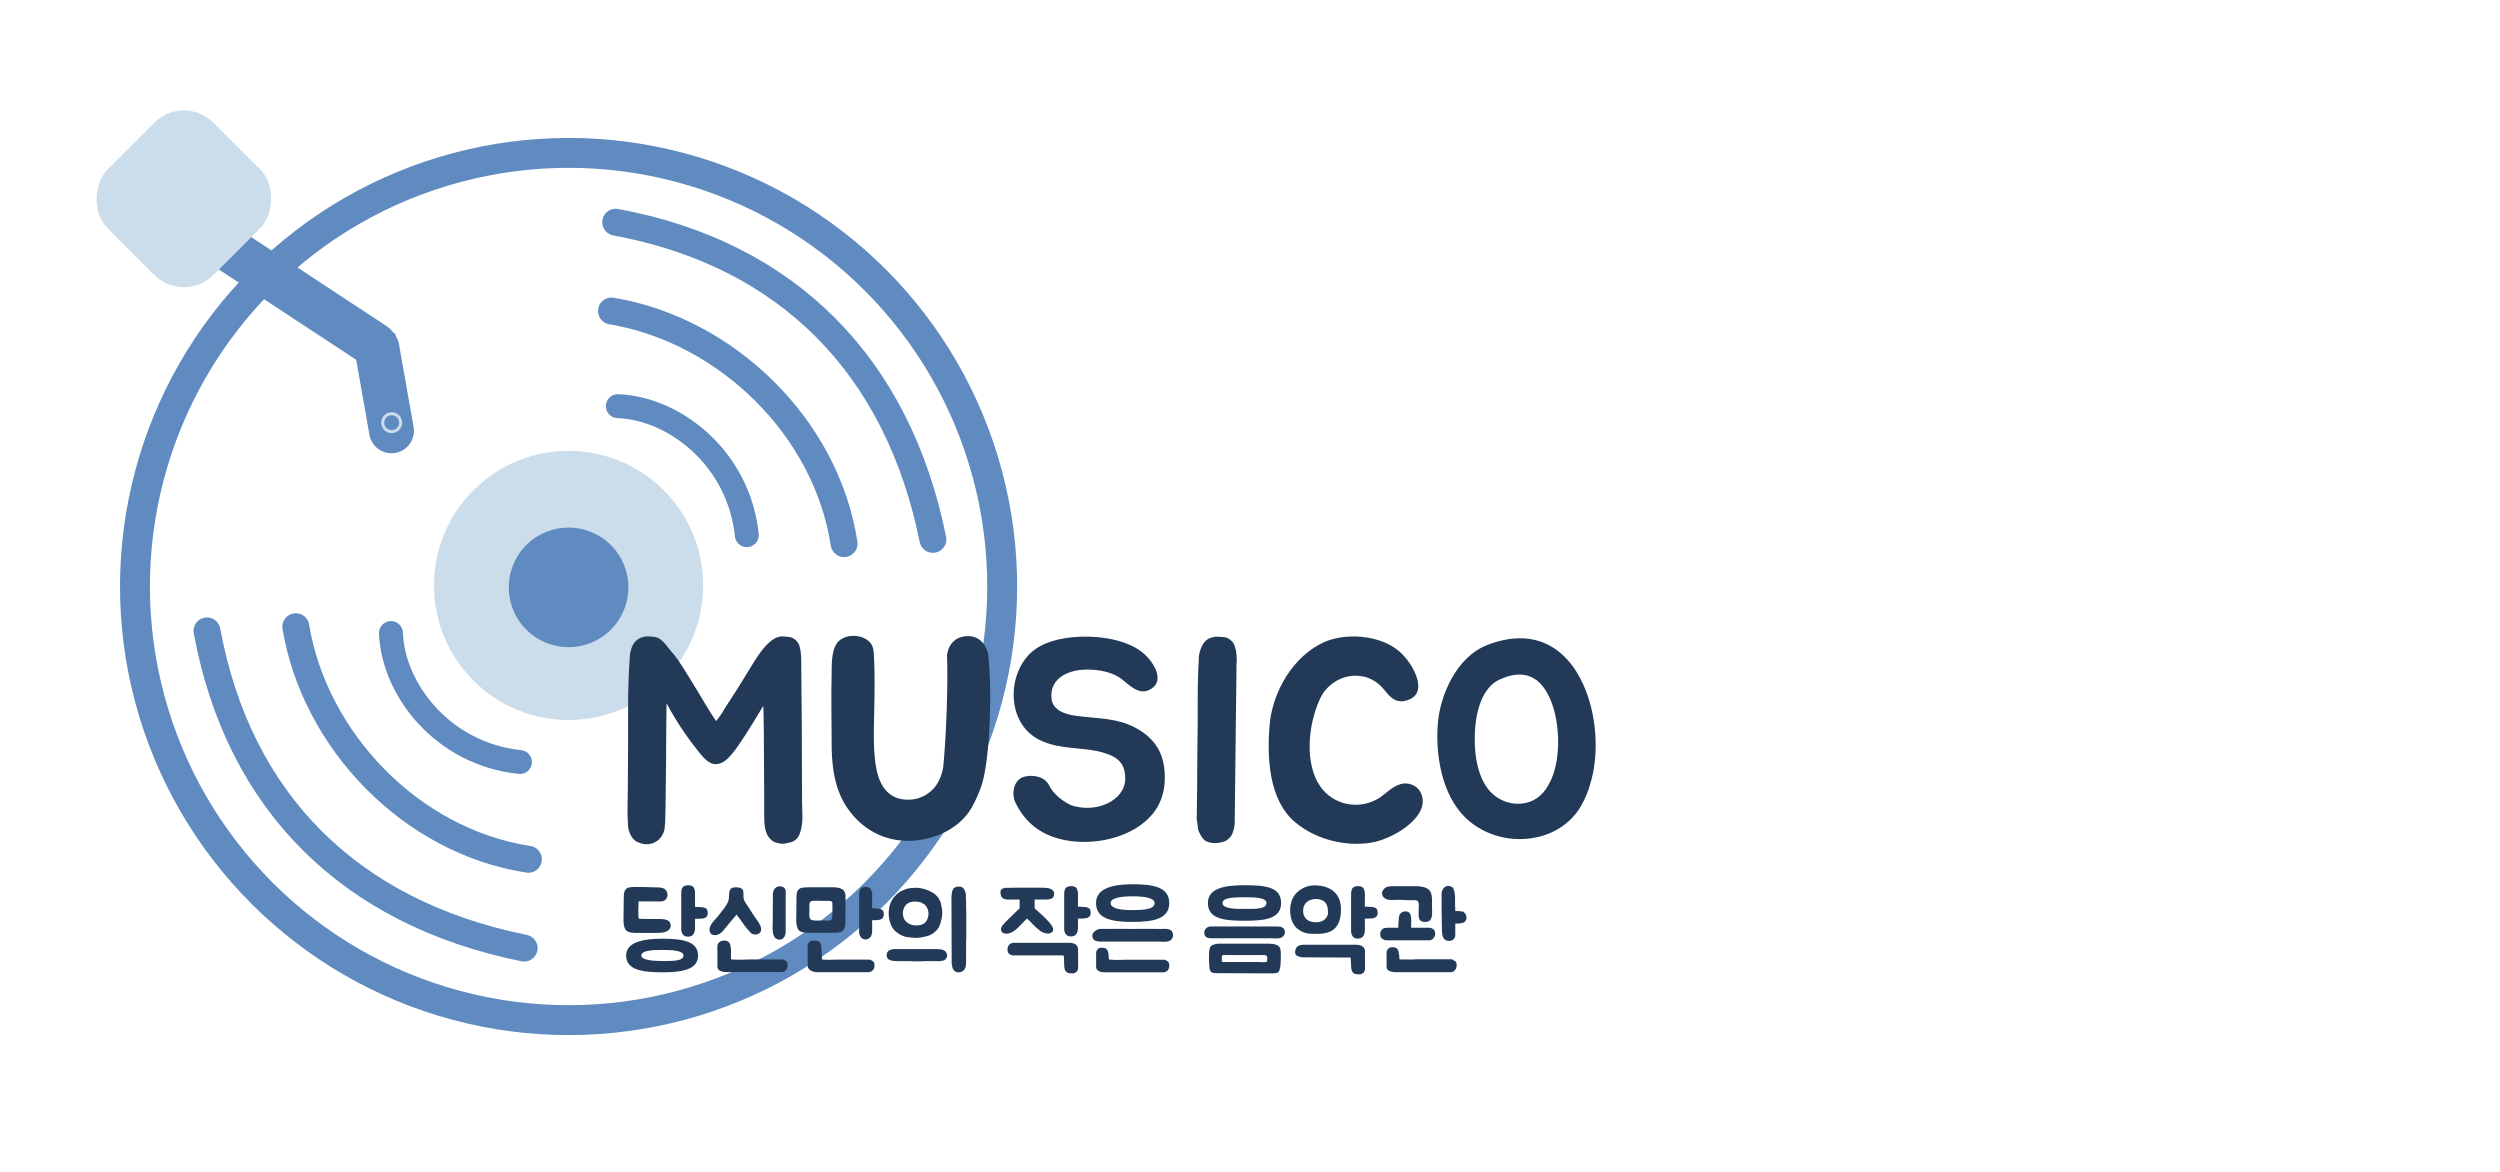 <svg width="836" height="392" viewBox="0 0 836 392" fill="none" xmlns="http://www.w3.org/2000/svg">
<g clip-path="url(#clip0_1_702)">
<rect width="836" height="392" fill="white"/>
<circle cx="190.132" cy="196.132" r="145" transform="rotate(45 190.132 196.132)" stroke="#608BC1" stroke-width="10"/>
<circle cx="190.132" cy="195.772" r="45" transform="rotate(45 190.132 195.772)" fill="#CBDCEB"/>
<circle cx="190.132" cy="196.416" r="20" transform="rotate(45 190.132 196.416)" fill="#608BC1"/>
<path d="M130.735 211.688C131.443 230.698 148.173 252.173 173.869 254.822" stroke="#608BC1" stroke-width="8" stroke-linecap="round"/>
<path d="M98.915 209.567C105.24 247.637 137.453 281.338 176.697 287.349" stroke="#608BC1" stroke-width="9" stroke-linecap="round"/>
<path d="M69.217 210.981C79.822 268.365 117.136 305.301 175.283 317.047" stroke="#608BC1" stroke-width="9" stroke-linecap="round"/>
<path d="M206.601 135.823C225.611 136.531 247.085 153.26 249.734 178.956" stroke="#608BC1" stroke-width="8" stroke-linecap="round"/>
<path d="M204.48 104.002C242.551 110.327 276.252 142.539 282.262 181.784" stroke="#608BC1" stroke-width="9" stroke-linecap="round"/>
<path d="M205.894 74.304C263.279 84.908 300.215 122.222 311.96 180.37" stroke="#608BC1" stroke-width="9" stroke-linecap="round"/>
<circle cx="136.082" cy="141.082" r="3.5" transform="rotate(45 136.082 141.082)" fill="white"/>
<g filter="url(#filter0_d_1_702)">
<path d="M126.029 114.398L130.92 142.077" stroke="#608BC1" stroke-width="15" stroke-linecap="round"/>
</g>
<g filter="url(#filter1_d_1_702)">
<path d="M71.454 78L125.219 113.36" stroke="#608BC1" stroke-width="15" stroke-linecap="round"/>
</g>
<rect x="118.802" y="114.611" width="13.178" height="15.492" transform="rotate(-11.45 118.802 114.611)" fill="#608BC1" stroke="#608BC1"/>
<circle cx="130.982" cy="141.349" r="3" transform="rotate(45.383 130.982 141.349)" fill="#608BC1" stroke="#CBDCEB"/>
<rect x="61.487" y="31.132" width="50" height="50" rx="14" transform="rotate(45 61.487 31.132)" fill="#CBDCEB"/>
<path d="M268.304 274.344C268.208 275.88 267.92 277.608 267.344 279.048C267.056 279.72 266.576 280.392 266.096 280.776C265.424 281.352 264.656 281.736 263.6 281.832C261.776 282.408 260.144 282.12 258.704 281.448C255.152 279.24 255.632 274.728 255.536 271.368V263.88L255.44 249.192C255.44 245.064 255.44 245.448 255.344 240.936C255.344 240.552 255.44 240.264 255.248 236.04C245.264 252.648 243.056 255.24 239.408 255.528C237.296 255.72 235.184 253.32 234.032 251.88C230.96 248.04 227.024 242.856 222.896 235.176C222.8 235.656 222.704 275.976 222.32 276.072C222.32 280.392 218 284.136 212.72 281.352C211.088 280.296 210.224 278.088 210.032 276.456C209.936 274.728 209.84 273 209.84 271.272L209.936 263.784L210.032 249V236.136C210.032 230.568 210.224 225.096 210.608 219.72C210.608 218.376 210.992 217.128 211.472 215.976C211.952 215.016 212.528 214.248 213.488 213.672C214.448 213.096 215.504 212.808 216.56 212.808C217.424 212.808 218.288 212.904 219.056 213C221.648 213.48 223.376 216.744 225.008 218.472C227.024 220.776 229.808 225.48 231.344 227.976C234.704 233.352 237.2 237.96 239.504 241.128C240.176 240.36 241.808 237.96 242.288 237C244.976 232.872 247.184 229.512 251.408 222.504C253.232 219.528 257.264 212.904 261.392 212.808C262.352 212.808 263.12 212.904 263.888 213C264.752 213.096 265.424 213.48 266.096 214.056C266.576 214.536 266.96 215.016 267.248 215.688C267.44 216.36 267.632 217.128 267.728 217.8C267.824 218.664 267.92 219.432 267.92 220.2C267.92 227.304 268.112 234.408 268.112 241.512C268.112 250.152 268.208 259.752 268.208 268.392C268.208 270.216 268.4 272.328 268.304 274.344ZM330.412 218.568C331.852 230.856 331.084 253.128 328.396 262.152C327.532 264.84 326.188 267.912 324.844 270.216C320.812 277.128 312.556 280.776 304.876 281.16C298.156 281.448 291.916 279.24 286.828 274.344C279.148 266.856 277.996 257.352 278.092 246.792C278.092 241.8 277.9 231.336 278.092 226.152C278.188 222.792 277.804 218.088 279.916 215.016C282.316 211.752 288.748 211.848 291.244 215.208C291.916 216.168 292.108 217.224 292.204 218.472C292.78 227.016 292.204 241.128 292.204 245.16C292.204 252.744 292.684 259.272 295.468 263.304C297.964 266.952 301.708 267.72 305.164 267.336C308.332 266.952 311.98 265.032 313.9 261.192C314.668 259.752 315.244 257.832 315.436 256.296C316.396 246.504 317.068 229.416 316.684 219.048C316.684 219.048 317.164 212.616 323.884 212.712C329.26 212.808 330.412 218.568 330.412 218.568ZM388.568 253.32C389.816 256.968 389.816 262.632 388.664 266.088C384.536 280.488 361.688 285.48 348.632 278.28C344.504 275.976 341.624 272.616 339.608 268.488C338.168 265.608 338.744 260.616 342.776 259.656C345.464 259.08 349.4 259.56 350.936 262.824C352.28 265.512 355.16 267.816 358.136 269.256C366.584 272.136 376.28 267.72 376.28 260.328C376.28 254.28 372.632 252.552 367.16 251.208C361.112 249.96 354.392 250.44 348.536 247.848C336.824 242.952 336.248 226.344 344.696 218.28C348.824 214.632 354.584 213.192 361.496 212.904C369.176 212.616 377.624 214.44 382.136 218.28C385.4 220.872 389.816 227.4 384.92 230.376C380.888 232.968 377.528 228.84 374.84 226.92C371.384 224.328 365.624 223.56 361.208 224.04C355.64 224.712 351.128 227.688 351.608 233.448C351.896 237.576 356.312 238.92 360.056 239.4C365.72 240.168 371.672 240.072 377.144 242.184C382.712 244.392 386.936 248.136 388.568 253.32ZM400.222 272.52V271.08L400.318 263.496L400.414 249.384C400.51 245.352 400.51 240.936 400.51 236.328C400.51 231.72 400.51 228.552 400.702 224.136V223.752C400.798 222.504 400.894 221.064 400.894 219.72C400.99 218.472 401.374 217.224 401.95 215.976C402.43 215.016 403.006 214.344 403.966 213.672C404.926 213.192 405.982 212.904 406.942 212.904C407.902 212.904 408.766 213 409.534 213.096C410.302 213.192 411.07 213.576 411.742 214.248C412.222 214.632 412.51 215.112 412.798 215.784C412.99 216.552 413.278 217.224 413.374 217.992C413.47 218.856 413.566 219.624 413.566 220.392C413.566 221.256 413.47 221.928 413.47 222.696V224.328L412.894 274.152V275.112C412.894 275.496 412.798 276.072 412.702 276.84C412.51 277.512 412.318 278.184 412.03 278.952C411.646 279.624 411.262 280.2 410.59 280.68C410.014 281.256 409.15 281.544 408.094 281.736C406.366 282.12 404.638 281.928 403.198 281.256C402.526 280.776 401.95 280.2 401.566 279.336C401.374 279.144 401.278 278.952 401.278 278.76C401.182 278.568 400.99 278.376 400.894 278.184C400.702 277.512 400.51 276.84 400.51 276.072C400.414 275.496 400.318 274.824 400.222 274.152C400.126 273.576 400.126 273.096 400.222 272.52ZM475.129 265.128C478.585 272.424 467.353 279.72 459.769 281.544C451.321 283.368 440.665 281.256 433.177 275.016C424.249 267.624 423.673 253.224 424.537 242.76C425.209 233.352 430.681 221.352 441.049 215.592C448.921 211.08 461.881 212.232 468.217 218.088C472.249 221.64 478.585 232.2 470.041 234.312C466.489 235.272 464.473 232.68 462.649 230.376C456.409 222.984 445.273 225.384 441.433 233.64C437.401 242.28 436.153 255.336 441.529 263.016C445.753 269.064 454.009 270.888 460.537 267.24C462.649 266.184 465.241 263.112 468.217 262.248C470.521 261.48 473.785 262.344 475.129 265.128ZM497.582 215.592C514.766 209.064 525.518 218.28 530.414 231.24C534.158 241.032 534.542 253.032 531.854 261.864C531.086 264.744 530.03 267.144 528.686 269.544C525.518 275.016 520.142 278.568 514.19 279.912C505.934 281.832 496.526 279.72 489.998 273.384C482.126 265.704 480.014 252.456 480.782 242.28C481.454 232.872 486.83 219.624 497.582 215.592ZM520.046 256.68C521.582 250.728 521.39 242.472 519.182 235.848C516.398 227.592 510.926 222.792 501.326 227.304C495.662 229.992 493.646 237.768 493.262 243.912C492.782 250.536 493.646 259.08 497.87 264.168C501.134 268.008 505.934 269.448 510.254 268.488C513.806 267.72 516.494 265.32 518.318 261.48C519.086 260.04 519.662 258.408 520.046 256.68Z" fill="#223A58"/>
<path d="M209.376 319.524C209.376 315.168 214.776 313.908 221.4 313.908C228.024 313.908 233.424 314.664 233.424 319.524C233.424 324.312 228.024 325.14 221.4 325.14C214.776 325.14 209.376 324.312 209.376 319.524ZM220.608 307.32C221.436 307.32 222.3 307.356 223.236 307.752C224.172 308.148 224.316 309.192 224.28 309.696C224.1 311.568 221.832 311.964 219.708 311.964H213.552C211.824 312 209.916 312 209.16 310.848C208.332 309.588 208.512 306.744 208.512 306.6L208.584 300.12C208.584 299.832 208.584 298.428 208.944 297.816C209.376 297.132 209.772 296.844 210.528 296.736C211.068 296.628 211.752 296.592 212.616 296.592C213.084 296.592 218.844 296.664 219.312 296.736C220.572 296.736 222.084 296.7 222.84 297.924C223.38 298.752 223.344 299.796 222.768 300.588C222.228 301.38 221.364 301.452 220.572 301.452L213.516 301.416C213.624 301.416 213.48 302.64 213.444 304.188C213.444 305.952 213.516 307.14 213.588 307.212C214.848 307.32 219.348 307.356 220.608 307.32ZM233.244 307.248H232.416V310.524C232.38 311.028 232.308 311.604 232.02 312.144C231.876 312.432 231.66 312.684 231.408 312.864C231.048 313.116 230.472 313.224 230.076 313.224C229.716 313.224 229.212 313.152 228.924 312.972C227.952 312.396 227.808 311.064 227.808 311.028V298.788C227.772 298.608 227.844 297.492 228.132 296.916C228.348 296.448 229.032 296.124 229.716 296.052C230.544 295.944 231.444 296.16 231.84 296.592C232.416 297.348 232.416 298.032 232.416 299.328V303.252C232.812 303.288 234.756 303.324 235.188 303.432C236.124 303.612 236.448 304.008 236.556 304.512C236.7 305.016 236.736 305.844 236.448 306.312C235.872 307.248 234.648 307.212 233.244 307.248ZM228.564 319.524C228.564 317.868 224.748 317.652 221.4 317.652C218.052 317.652 214.452 317.868 214.452 319.524C214.452 321 218.052 321.36 221.4 321.36C224.748 321.36 228.564 321.468 228.564 319.524ZM261.723 320.856C261.759 320.892 263.199 321.216 263.343 322.224C263.451 323.124 263.307 323.844 262.875 324.348C262.299 325.032 261.435 325.068 261.399 325.068H243.039C241.095 325.068 239.907 324.42 239.907 323.34V318.336C239.871 317.796 239.871 316.752 239.907 316.212C240.015 315.204 241.023 314.52 242.103 314.52C242.355 314.52 242.751 314.556 243.003 314.628C244.299 315.024 244.371 316.608 244.443 317.688C244.479 318.084 244.407 320.532 244.443 320.784C244.587 320.82 245.091 320.928 246.855 320.928C248.403 320.928 249.807 320.856 249.843 320.856H261.723ZM238.143 312.54C237.819 312.396 237.567 312.108 237.423 311.712C236.631 309.768 238.827 307.896 239.907 306.6C240.735 305.592 241.491 304.584 242.283 303.54C242.859 302.748 243.651 301.524 243.723 300.48C243.759 299.904 243.831 298.5 243.975 297.96C244.263 297.024 244.839 296.7 246.171 296.7C246.927 296.7 248.115 296.916 248.439 297.672C248.799 298.536 248.439 299.796 248.727 300.696C248.943 301.416 249.519 302.208 250.023 302.964C250.923 304.26 251.895 305.952 252.651 306.996C253.407 308.004 254.235 309.084 254.487 310.308C254.955 312.396 252.291 313.224 250.959 311.856C249.195 310.056 247.863 307.824 246.315 305.844C246.279 305.808 242.103 310.884 241.743 311.316C241.239 311.928 240.519 312.468 239.727 312.648C239.187 312.756 238.611 312.756 238.143 312.54ZM262.731 299.328V311.892C262.731 311.928 262.587 313.332 261.651 313.944C261.327 314.124 261.003 314.232 260.643 314.232C260.211 314.232 259.815 314.088 259.455 313.836C259.203 313.656 258.987 313.404 258.843 313.08C258.123 311.64 258.411 309.516 258.411 307.932C258.447 305.88 258.447 302.352 258.447 300.336V299.868C258.411 299.328 258.411 298.716 258.555 298.176C258.663 297.78 258.879 297.42 259.203 297.024C259.599 296.556 260.355 296.304 261.147 296.412C261.831 296.52 262.371 296.88 262.587 297.348C262.875 297.96 262.767 299.148 262.731 299.328ZM277.357 311.928C276.673 312 272.029 311.892 271.237 311.928H271.201C269.509 311.928 267.673 311.964 266.917 310.848C266.089 309.588 266.269 306.672 266.269 306.564C266.269 306.564 266.269 305.376 266.305 303.756C266.341 302.028 266.341 300.192 266.341 300.192C266.341 299.904 266.341 298.5 266.701 297.924C267.133 297.24 267.529 296.988 268.249 296.844C268.789 296.772 270.301 296.7 270.301 296.7H278.437C279.481 296.7 280.777 296.808 281.677 297.384C283.081 298.284 282.721 300.192 282.721 301.56C282.721 302.316 282.685 303.072 282.721 303.828V305.808C282.685 306.06 282.721 306.348 282.721 306.636C282.649 307.248 282.721 307.86 282.721 308.508C282.721 309.516 282.469 311.136 281.317 311.568C280.057 312.072 278.653 311.928 277.357 311.928ZM273.361 325.104C271.417 325.104 270.085 324.096 270.085 323.016V317.832C270.049 317.292 270.049 316.752 270.085 316.212C270.193 315.204 270.949 314.52 272.029 314.52C272.281 314.52 273.073 314.556 273.325 314.628C274.585 315.024 274.657 316.248 274.729 317.328C274.765 317.724 274.801 320.496 274.873 320.82C275.017 320.856 275.521 320.964 277.285 320.964C278.833 320.964 278.977 320.892 279.013 320.892H290.785C290.821 320.928 292.261 321.252 292.405 322.26C292.513 323.16 292.369 323.88 291.937 324.384C291.361 325.068 290.497 325.104 290.461 325.104H273.361ZM292.117 307.716H291.649V311.46C291.613 311.964 291.541 312.54 291.253 313.08C291.109 313.368 290.893 313.62 290.641 313.764C290.281 314.016 289.849 314.16 289.417 314.16C289.057 314.16 288.697 314.052 288.409 313.872C287.437 313.296 287.293 312 287.293 311.964V299.328C287.293 299.112 287.329 298.032 287.617 297.456C287.833 296.988 288.373 296.664 289.093 296.592C289.885 296.484 290.677 296.7 291.073 297.132C291.361 297.492 291.433 297.852 291.541 298.248C291.685 298.716 291.685 299.292 291.649 299.796V303.684C292.045 303.72 293.665 303.792 294.061 303.9C294.997 304.08 295.321 304.44 295.465 304.98C295.573 305.484 295.609 306.312 295.321 306.78C294.745 307.716 293.521 307.716 292.117 307.716ZM277.177 301.272L272.749 301.2C272.317 301.2 271.957 301.2 271.669 301.272C271.273 301.308 271.093 301.416 270.841 301.704C270.661 301.956 270.661 302.568 270.661 302.676V304.188C270.625 304.872 270.625 305.556 270.625 305.556C270.625 305.592 270.553 306.816 270.985 307.356C271.381 307.824 272.353 307.824 273.217 307.824H273.253C274.513 307.788 275.089 307.824 276.385 307.824C276.781 307.824 277.177 307.86 277.573 307.788C277.969 307.752 278.077 307.536 278.149 307.248C278.185 307.104 278.221 306.96 278.221 306.78C278.329 306.276 278.365 305.772 278.365 305.232C278.365 304.476 278.401 303.684 278.365 302.928C278.329 302.568 278.401 302.136 278.293 301.776C278.113 301.272 277.609 301.272 277.177 301.272ZM299.843 311.748C298.871 311.064 298.187 310.056 297.791 308.868C297.323 307.644 297.179 306.492 297.179 305.304C297.179 304.044 297.395 303 297.791 301.956C298.259 300.948 298.799 300.048 299.555 299.364C300.311 298.572 301.139 297.996 302.219 297.6C303.191 297.132 304.343 296.916 305.567 296.916C306.035 296.844 306.395 296.844 306.827 296.916C307.223 296.916 307.691 296.988 308.087 297.06C308.267 297.132 308.519 297.132 308.735 297.204C308.987 297.204 309.203 297.312 309.347 297.384C309.887 297.528 310.319 297.672 310.787 297.924C311.255 298.14 311.651 298.356 312.011 298.572C312.299 298.716 312.695 299.04 313.019 299.364C313.487 299.832 313.775 300.192 314.063 300.696C314.351 301.164 314.603 301.704 314.675 302.316C314.819 302.856 314.891 303.396 314.999 303.936C315.071 304.44 315.143 304.98 315.071 305.592C315.071 305.88 314.999 306.276 314.999 306.564C314.891 306.96 314.891 307.356 314.747 307.644C314.603 308.544 314.279 309.48 313.847 310.236C313.307 311.064 312.695 311.64 311.867 312.216C311.255 312.576 310.643 312.9 309.959 313.044C309.347 313.224 308.663 313.332 308.015 313.476C307.763 313.548 307.547 313.548 307.295 313.548C307.151 313.548 306.899 313.548 306.683 313.62H306.035C305.855 313.62 305.639 313.62 305.387 313.548C305.099 313.548 304.775 313.548 304.487 313.476C304.127 313.476 303.803 313.404 303.479 313.404C302.795 313.296 302.219 313.116 301.607 312.828C300.959 312.504 300.383 312.216 299.843 311.748ZM323.063 300.984V303.324C323.135 304.26 323.135 305.304 323.135 306.384V312.216C323.135 313.296 323.135 314.268 323.063 315.168V319.272C322.991 320.028 323.063 320.82 323.063 321.468C323.063 321.936 323.063 322.404 322.991 322.764C322.991 323.16 322.919 323.448 322.739 323.7C322.667 323.916 322.523 324.06 322.451 324.312C322.271 324.456 322.127 324.672 321.731 324.816C321.299 325.14 320.687 325.212 320.075 325.14C319.679 325.032 319.391 324.888 319.175 324.672C318.959 324.528 318.779 324.24 318.635 323.916C318.491 323.592 318.383 323.304 318.383 322.98C318.311 322.764 318.239 322.476 318.239 322.332V321.936L318.167 300.588C318.167 299.976 318.167 299.364 318.311 298.608C318.383 297.924 318.635 297.384 318.959 297.024C319.247 296.808 319.535 296.628 319.751 296.556C320.075 296.484 320.363 296.484 320.759 296.484C321.155 296.484 321.515 296.556 321.911 296.808C322.199 297.024 322.451 297.348 322.595 297.708C322.811 298.248 322.991 298.788 322.991 299.292C322.991 299.832 322.991 300.444 323.063 300.984ZM315.143 317.58C315.467 317.688 315.755 317.832 315.971 317.976C316.439 318.444 316.727 318.912 316.727 319.488C316.727 319.884 316.583 320.28 316.331 320.568C316.115 320.856 315.863 321.072 315.539 321.18C315.287 321.252 315.071 321.324 314.819 321.324C314.531 321.396 314.279 321.396 314.063 321.396H310.643C309.815 321.396 308.987 321.396 308.087 321.468H305.567C304.703 321.396 304.055 321.396 303.407 321.396H299.627C299.159 321.396 298.727 321.324 298.259 321.252C298.007 321.18 297.791 321.072 297.575 321C297.323 320.928 297.179 320.856 296.963 320.676C296.675 320.352 296.495 319.956 296.495 319.344C296.495 318.84 296.675 318.444 296.963 318.12C297.107 317.904 297.323 317.76 297.647 317.688C297.935 317.58 298.259 317.508 298.475 317.436C298.799 317.364 298.979 317.364 299.159 317.364H312.767C313.235 317.364 313.703 317.364 314.063 317.436C314.459 317.436 314.747 317.508 315.143 317.58ZM301.967 304.656C301.895 305.124 301.895 305.592 301.967 306.096C302.075 306.636 302.219 307.104 302.435 307.5C302.939 308.256 303.659 308.796 304.559 309.156C305.243 309.408 305.927 309.48 306.611 309.48C307.007 309.408 307.295 309.408 307.691 309.336C308.015 309.336 308.339 309.156 308.663 309.012C309.131 308.796 309.527 308.4 309.815 307.932C310.139 307.428 310.247 306.96 310.391 306.42C310.571 305.592 310.499 304.908 310.247 304.116C310.139 303.792 309.959 303.468 309.815 303.216C309.671 303.072 309.599 302.856 309.419 302.784C309.347 302.604 309.203 302.46 308.987 302.316C308.807 302.208 308.591 302.1 308.411 302.028C308.231 301.884 308.015 301.812 307.763 301.704C307.151 301.56 306.539 301.488 305.855 301.488C305.243 301.488 304.631 301.56 304.127 301.812C303.587 302.028 303.119 302.316 302.723 302.856C302.363 303.324 302.147 303.936 301.967 304.656ZM345.998 300.804C345.962 300.768 345.962 303.576 345.998 303.756C346.25 303.972 347.006 304.692 347.438 305.052C347.906 305.448 348.41 305.916 348.95 306.42C349.274 306.744 349.562 307.068 349.814 307.32C350.714 308.22 351.794 309.336 352.118 310.416C352.262 310.848 352.19 311.46 351.686 311.82C351.326 312.036 350.894 312.18 350.39 312.18C349.346 312.18 348.302 311.64 347.726 311.208C346.826 310.524 346.07 309.768 345.314 309.012C344.774 308.472 344.09 307.68 343.406 307.176L342.434 308.148C342.11 308.472 341.75 308.796 341.462 309.12C340.85 309.804 340.202 310.524 339.338 311.136C338.366 311.856 337.43 312.216 336.566 312.216C336.35 312.216 336.17 312.216 335.954 312.144C335.45 312.036 335.09 311.82 334.91 311.496C334.586 310.956 334.766 310.2 335.054 309.696C335.414 309.156 335.954 308.652 336.422 308.148C337.286 307.212 340.562 304.152 340.958 303.756V300.804H338.654C337.466 300.804 335.414 301.092 334.802 299.688C334.586 299.148 334.478 298.428 334.622 297.852C334.802 297.168 335.63 296.952 336.242 296.88C336.458 296.844 339.446 296.916 339.77 296.844H348.194C350.102 296.844 351.434 296.988 352.226 297.924C352.694 298.5 352.55 300.048 351.794 300.408C351.434 300.552 350.822 300.768 350.426 300.804C349.742 300.84 349.058 300.804 348.374 300.804H345.998ZM357.59 315.276C359.57 315.276 360.506 316.284 360.506 317.4V319.452C360.506 319.74 360.506 321.972 360.542 322.224C360.542 322.728 360.542 323.268 360.506 323.808C360.434 324.816 359.642 325.5 358.562 325.5C358.31 325.5 357.554 325.464 357.302 325.392C356.006 324.996 355.934 323.808 355.862 322.728C355.862 322.296 355.826 319.92 355.718 319.56C355.574 319.524 355.106 319.452 353.306 319.452C351.794 319.452 351.614 319.488 351.578 319.488H338.582C338.51 319.488 337.106 319.128 336.962 318.156C336.818 317.22 336.962 316.5 337.394 315.996C337.97 315.312 338.834 315.312 338.87 315.276H357.59ZM361.298 307.176H360.47V310.452C360.434 310.956 360.362 311.532 360.074 312.072C359.93 312.36 359.714 312.612 359.462 312.792C359.102 313.044 358.526 313.152 358.13 313.152C357.77 313.152 357.266 313.08 356.978 312.9C356.006 312.324 355.862 310.992 355.862 310.956V299.076C355.826 298.896 355.898 297.78 356.186 297.204C356.402 296.736 357.086 296.412 357.77 296.34C358.598 296.232 359.498 296.448 359.894 296.88C360.182 297.24 360.254 297.6 360.362 297.996C360.506 298.464 360.506 299.04 360.47 299.544V302.028C360.47 302.028 360.434 302.496 360.47 303.18C360.866 303.216 362.81 303.252 363.242 303.36C364.178 303.54 364.502 303.936 364.61 304.44C364.754 304.944 364.79 305.772 364.502 306.24C363.926 307.176 362.702 307.14 361.298 307.176ZM378.754 308.292C371.806 308.292 366.514 307.284 366.514 301.992C366.514 297.168 371.806 295.692 378.754 295.692C385.702 295.692 390.994 296.628 390.994 301.992C390.994 307.284 385.702 308.292 378.754 308.292ZM389.41 320.928C389.482 320.964 390.814 321.288 390.958 322.296C391.102 323.196 390.958 323.916 390.526 324.42C389.986 325.104 389.194 325.14 389.158 325.14H369.502C367.666 325.14 366.55 324.492 366.55 323.412V320.208C366.514 319.668 366.514 319.128 366.55 318.588C366.622 317.58 367.378 316.896 368.386 316.896C368.638 316.896 369.142 316.932 369.358 317.004C370.582 317.4 370.654 318.624 370.726 319.704C370.726 320.1 370.762 320.532 370.87 320.856C370.978 320.892 371.698 321 373.39 321C374.83 321 376.162 320.928 376.198 320.928H389.41ZM388.294 310.632C389.95 310.632 392.254 310.236 392.254 312.828C392.254 313.368 392.002 313.908 391.534 314.34C390.778 314.988 389.59 314.952 388.618 314.916C388.402 314.88 388.186 314.88 387.97 314.88H368.134C368.062 314.88 366.406 314.916 365.722 314.196C365.434 313.872 365.29 313.404 365.29 312.936C365.29 312.432 365.47 312 365.758 311.712C366.37 311.136 367.054 310.704 367.774 310.632C367.918 310.632 368.062 310.668 368.206 310.632C368.89 310.56 369.682 310.668 370.474 310.632C372.958 310.56 375.514 310.632 378.286 310.632C381.31 310.632 384.874 310.56 388.114 310.632H388.294ZM378.754 299.724C375.226 299.724 371.41 300.156 371.41 301.992C371.41 303.612 374.218 304.404 378.754 304.332C382.282 304.332 386.098 304.116 386.098 301.992C386.098 300.156 382.282 299.724 378.754 299.724ZM416.161 307.896C409.213 307.896 403.921 307.248 403.921 301.956C403.921 297.132 409.213 296.016 416.161 296.016C423.109 296.016 428.401 296.592 428.401 301.956C428.401 307.248 423.109 307.896 416.161 307.896ZM416.161 300.048C412.633 300.048 408.817 300.12 408.817 301.956C408.817 303.576 411.625 304.008 416.161 303.936C419.689 303.936 423.505 304.08 423.505 301.956C423.505 300.12 419.689 300.048 416.161 300.048ZM404.929 309.804H426.061C427.717 309.804 429.661 309.66 429.661 311.856C429.661 312.396 429.409 312.792 428.941 313.224C428.185 313.872 426.997 313.836 426.025 313.8C425.809 313.764 425.593 313.764 425.377 313.764H404.857C404.209 313.764 402.697 313.548 402.697 311.964C402.697 310.56 403.849 309.804 404.929 309.804ZM405.145 325.104C405.109 325.104 405.073 325.068 405.037 325.032C404.569 324.672 404.425 323.88 404.425 323.34C404.389 322.476 404.281 321.612 404.281 320.784C404.281 319.56 404.245 318.624 404.461 317.436C404.605 316.68 404.893 316.248 405.613 315.96C406.261 315.708 406.945 315.564 407.629 315.564H424.225C425.125 315.6 426.133 315.636 426.997 316.032C427.933 316.428 428.185 317.148 428.257 318.084C428.329 319.74 428.401 322.404 427.933 324.132C427.789 324.672 427.681 325.104 427.105 325.284C426.601 325.464 425.989 325.5 425.485 325.5L407.089 325.428C406.477 325.392 405.685 325.464 405.145 325.104ZM408.565 321C408.565 321.216 408.565 321.504 408.709 321.612C408.889 321.792 409.717 321.684 409.717 321.684H420.625C420.625 321.684 422.317 321.828 423.217 321.72C423.685 321.684 423.721 321.432 423.757 321C423.793 320.604 423.865 320.028 423.577 319.668C423.253 319.272 422.533 319.344 422.065 319.38H412.417C411.373 319.308 410.365 319.344 409.321 319.38C408.925 319.38 408.745 319.308 408.637 319.74C408.565 320.064 408.565 320.388 408.565 320.676C408.601 320.748 408.565 320.856 408.565 321ZM444.603 297.132C447.483 298.68 448.671 301.38 448.383 305.124C448.095 309.912 445.755 312.252 440.787 312.252C438.159 312.252 436.719 312.468 434.379 310.956C432.111 309.48 431.427 306.852 431.427 304.332C431.427 301.812 432.291 299.472 434.343 297.888C436.035 296.556 438.231 295.908 440.319 296.088C442.227 296.232 442.911 296.376 444.603 297.132ZM453.531 315.924C455.511 315.924 456.447 316.932 456.447 318.048V320.1C456.447 320.388 456.447 322.296 456.483 322.548C456.483 323.052 456.483 323.592 456.447 324.132C456.375 325.14 455.583 325.824 454.503 325.824C454.251 325.824 453.495 325.788 453.243 325.716C451.947 325.32 451.875 324.132 451.803 323.052L451.659 320.208L435.567 320.136C435.099 320.136 433.263 319.776 433.119 318.804C432.975 317.868 433.299 317.148 433.731 316.644C434.307 315.96 435.747 315.924 435.783 315.924H453.531ZM457.275 307.176H456.411V311.172C456.375 311.676 456.303 312.252 456.015 312.792C455.871 313.08 455.655 313.332 455.403 313.512C455.043 313.764 454.467 313.872 454.071 313.872C453.711 313.872 453.207 313.8 452.919 313.62C451.947 313.044 451.803 311.712 451.803 311.676V299.076C451.767 298.896 451.839 297.78 452.127 297.204C452.343 296.736 453.027 296.412 453.711 296.34C454.539 296.232 455.439 296.448 455.835 296.88C456.123 297.24 456.195 297.6 456.303 297.996C456.447 298.464 456.447 299.04 456.411 299.544V302.028C456.411 302.028 456.375 302.496 456.411 303.18C456.807 303.216 458.787 303.252 459.219 303.36C460.155 303.54 460.479 303.936 460.587 304.44C460.731 304.944 460.767 305.772 460.479 306.24C459.903 307.176 458.679 307.14 457.275 307.176ZM444.099 305.52C444.099 303.432 443.847 301.668 441.795 300.912C439.599 300.156 436.287 300.84 435.819 303.828C435.531 305.88 436.395 308.112 439.383 308.364C441.399 308.58 443.559 307.932 444.099 305.52ZM463.787 310.236C464.255 310.236 464.759 310.236 465.263 310.236C465.875 310.236 467.027 310.236 467.603 310.236C467.603 309.552 467.603 308.652 467.711 308.004C467.711 306.312 467.999 304.836 469.979 304.764C470.339 304.764 470.627 304.836 470.951 304.944C471.239 305.16 471.419 305.34 471.527 305.664C471.743 305.952 471.815 306.096 471.815 306.528C471.887 306.816 471.887 307.104 471.887 307.5C472.031 307.788 471.887 308.184 471.887 308.472C471.887 308.76 471.887 309.048 471.887 309.336C471.887 309.624 471.887 309.912 471.887 310.236C472.319 310.236 472.607 310.236 472.787 310.236C473.075 310.236 473.291 310.236 473.507 310.236C473.651 310.236 473.939 310.236 474.263 310.236C474.551 310.236 476.135 310.236 476.711 310.236C477.107 310.236 477.467 310.236 477.899 310.236C478.259 310.236 478.655 310.344 479.015 310.524C479.375 310.74 479.519 310.92 479.735 311.208C479.807 311.604 479.951 311.892 479.951 312.288C479.951 312.864 479.735 313.224 479.375 313.728C479.015 314.16 478.655 314.34 478.259 314.448C477.755 314.448 477.395 314.448 476.963 314.448H463.787C463.787 314.448 463.679 314.448 463.607 314.448C463.391 314.448 463.211 314.34 462.995 314.34C462.815 314.232 462.635 314.232 462.419 314.052C462.203 313.944 462.059 313.872 461.915 313.584C461.735 313.44 461.627 313.224 461.627 313.08C461.555 312.792 461.555 312.576 461.555 312.288C461.555 311.82 461.627 311.532 461.915 311.1C462.131 310.812 462.419 310.524 462.815 310.416C463.211 310.236 463.607 310.344 463.787 310.236ZM476.711 308.292C475.847 308.364 474.947 308.076 474.659 307.392C474.551 307.104 474.443 306.708 474.371 306.096L474.443 302.424C474.443 302.208 474.371 301.704 474.263 301.524C474.083 301.344 473.939 301.128 473.651 301.128C473.579 301.02 473.363 301.02 472.895 301.02C472.391 301.02 471.887 301.02 471.239 301.02C469.475 300.948 467.711 300.84 465.875 300.948C464.399 301.02 462.635 300.84 462.203 299.076C462.131 298.608 462.131 298.176 462.419 297.816C463.103 296.628 464.111 296.34 465.443 296.34H473.939C475.199 296.412 476.891 296.628 477.899 297.6C478.943 298.68 478.871 300.552 478.871 301.92C478.727 304.764 479.663 308.184 476.711 308.292ZM473.363 320.784H485.531C485.531 320.784 485.603 320.856 485.711 320.856C485.891 321 486.071 321 486.179 321.216C486.359 321.288 486.575 321.36 486.791 321.576C486.863 321.792 487.007 321.972 487.079 322.152C487.151 323.124 487.079 323.844 486.575 324.312C486.359 324.672 486.071 324.888 485.711 325.032C485.387 325.032 485.243 325.104 485.243 325.104H466.631C465.731 325.104 464.975 324.888 464.471 324.6C463.895 324.312 463.679 323.916 463.679 323.34V320.1C463.607 319.524 463.607 319.02 463.679 318.444C463.679 317.976 463.895 317.544 464.255 317.256C464.579 316.896 464.975 316.752 465.551 316.752C465.659 316.752 465.731 316.752 466.019 316.752C466.235 316.752 466.307 316.752 466.523 316.896C466.811 316.968 467.027 317.04 467.207 317.256C467.423 317.472 467.495 317.76 467.603 317.976C467.711 318.264 467.783 318.552 467.783 318.732C467.783 319.02 467.783 319.308 467.927 319.596C467.927 319.812 467.927 320.028 467.927 320.208C467.927 320.424 467.999 320.568 467.999 320.784C468.071 320.784 468.287 320.784 468.683 320.856C469.079 320.856 469.691 320.856 470.555 320.856C471.311 320.856 471.887 320.856 472.499 320.856C473.075 320.784 473.363 320.784 473.363 320.784ZM482.075 300.228C482.075 299.076 481.895 297.888 482.831 296.916C483.623 296.052 484.739 296.052 485.711 296.736C485.999 296.916 486.071 297.204 486.179 297.6C486.359 298.104 486.503 298.608 486.503 299.184C486.575 299.652 486.575 300.228 486.575 300.732C486.575 301.416 486.575 302.28 486.575 302.892C486.647 303.468 486.647 304.044 486.647 304.656C487.079 304.656 487.583 304.656 487.943 304.656C488.267 304.764 488.555 304.764 488.699 304.764C489.131 304.764 489.419 304.836 489.599 305.16C489.887 305.34 490.103 305.664 490.175 305.952C490.391 306.24 490.391 306.708 490.391 306.996C490.391 307.284 490.319 307.572 490.103 307.86C489.887 308.292 489.527 308.58 488.915 308.652C488.267 308.868 486.647 308.868 486.647 308.868C486.647 308.868 486.647 312.288 486.647 312.684C486.575 314.052 485.603 314.736 484.235 314.628C482.363 314.448 482.255 312.576 482.183 311.1C482.075 307.716 482.075 303.684 482.075 300.228Z" fill="#223A58"/>
</g>
<defs>
<filter id="filter0_d_1_702" x="108.528" y="98.896" width="39.893" height="62.682" filterUnits="userSpaceOnUse" color-interpolation-filters="sRGB">
<feFlood flood-opacity="0" result="BackgroundImageFix"/>
<feColorMatrix in="SourceAlpha" type="matrix" values="0 0 0 0 0 0 0 0 0 0 0 0 0 0 0 0 0 0 127 0" result="hardAlpha"/>
<feOffset dy="2"/>
<feGaussianBlur stdDeviation="5"/>
<feComposite in2="hardAlpha" operator="out"/>
<feColorMatrix type="matrix" values="0 0 0 0 0 0 0 0 0 0 0 0 0 0 0 0 0 0 0.16 0"/>
<feBlend mode="normal" in2="BackgroundImageFix" result="effect1_dropShadow_1_702"/>
<feBlend mode="normal" in="SourceGraphic" in2="effect1_dropShadow_1_702" result="shape"/>
</filter>
<filter id="filter1_d_1_702" x="53.953" y="62.499" width="88.767" height="70.362" filterUnits="userSpaceOnUse" color-interpolation-filters="sRGB">
<feFlood flood-opacity="0" result="BackgroundImageFix"/>
<feColorMatrix in="SourceAlpha" type="matrix" values="0 0 0 0 0 0 0 0 0 0 0 0 0 0 0 0 0 0 127 0" result="hardAlpha"/>
<feOffset dy="2"/>
<feGaussianBlur stdDeviation="5"/>
<feComposite in2="hardAlpha" operator="out"/>
<feColorMatrix type="matrix" values="0 0 0 0 0 0 0 0 0 0 0 0 0 0 0 0 0 0 0.16 0"/>
<feBlend mode="normal" in2="BackgroundImageFix" result="effect1_dropShadow_1_702"/>
<feBlend mode="normal" in="SourceGraphic" in2="effect1_dropShadow_1_702" result="shape"/>
</filter>
<clipPath id="clip0_1_702">
<rect width="836" height="392" fill="white"/>
</clipPath>
</defs>
</svg>
